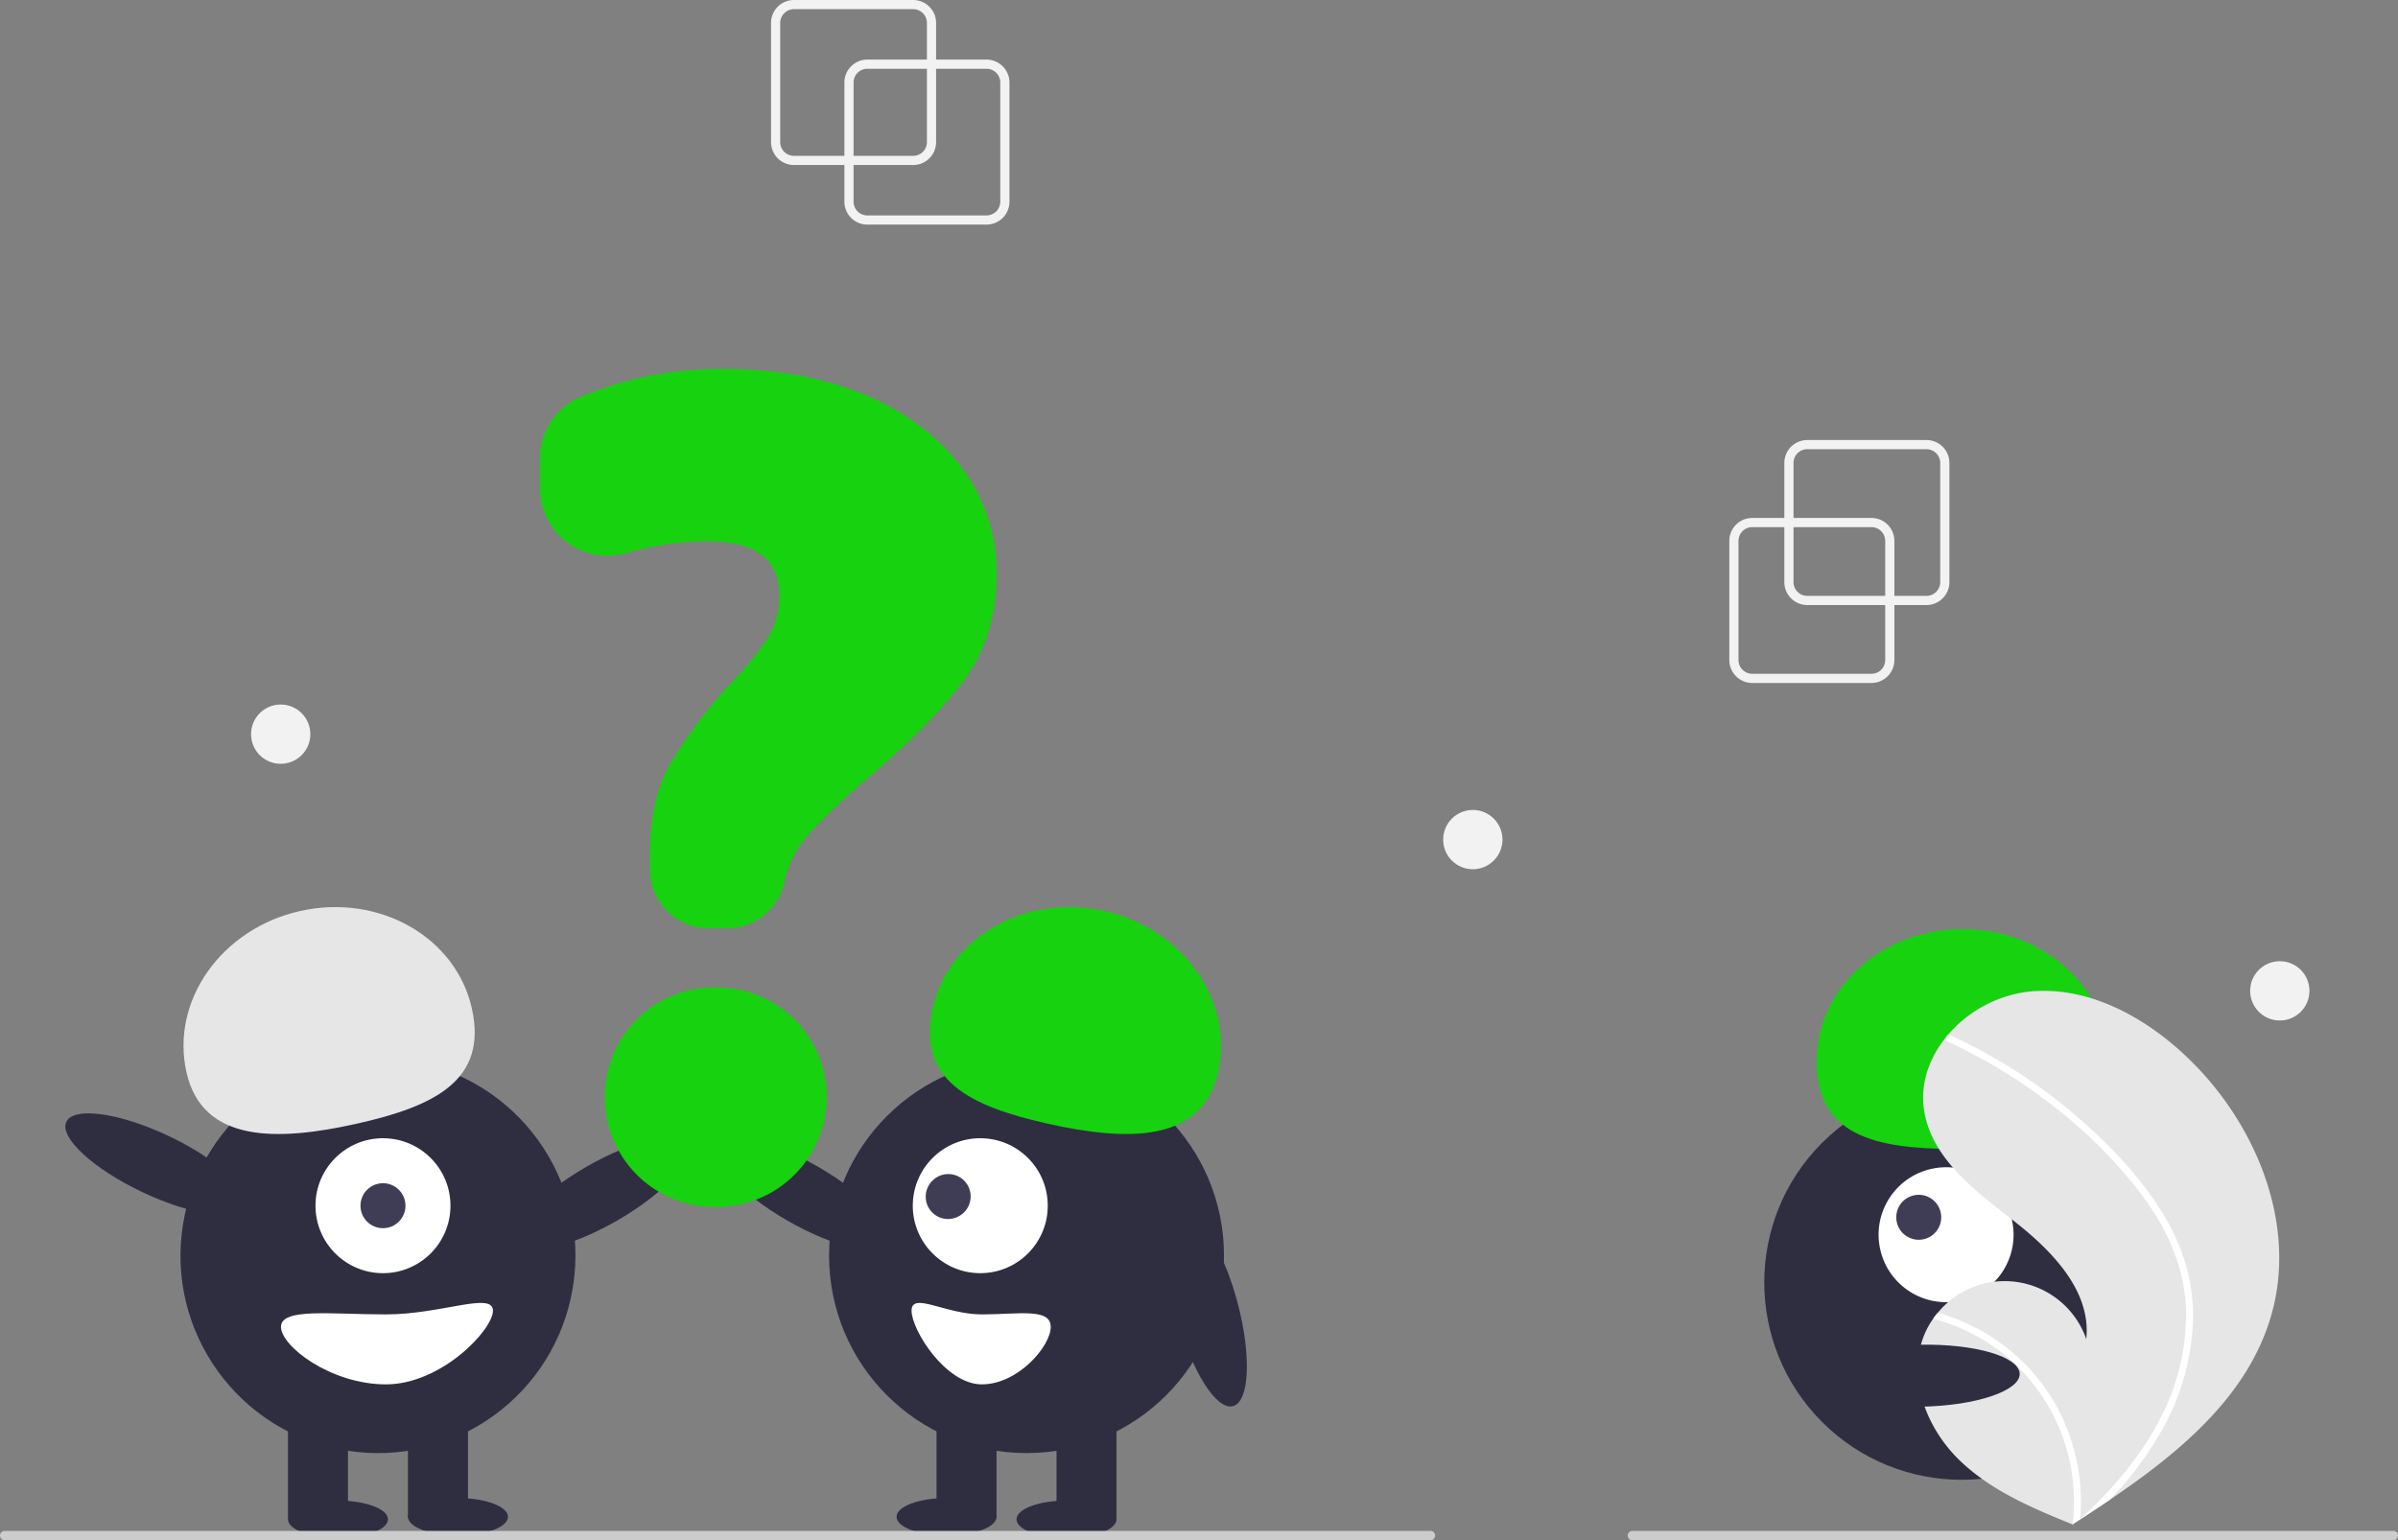 <svg xmlns="http://www.w3.org/2000/svg" width="523" height="336" data-name="Layer 1" viewBox="0 0 523 336"><rect x="0" y="0" width="523" height="336" fill="#808080" stroke="none"/><circle cx="766.35" cy="561.776" r="43.067" fill="#2f2e41" transform="rotate(-45 256.696 829.381)"/><circle cx="762.929" cy="551.366" r="14.719" fill="#fff" transform="rotate(-12.481 -695.732 1958.117)"/><circle cx="756.966" cy="547.565" r="4.906" fill="#3f3d56" transform="rotate(-12.481 -701.695 1954.315)"/><path fill="#17d20f" d="M426.148 250.66c-17.613-.033-29.977-3.179-29.948-19.136s14.332-28.867 31.945-28.834 31.868 12.995 31.838 28.952-16.221 19.05-33.835 19.018"/><path fill="#e6e6e6" d="M495.352 286.974c-5.053 17.527-19.804 29.796-35.192 40.218q-3.223 2.183-6.447 4.266c-.015.006-.03.02-.045.026-.103.067-.207.133-.303.2l-1.328.855.242.109s.237.126-.022.02l-.236-.094c-8.94-3.605-18.037-7.476-24.888-14.23-7.106-7.014-11.26-18.015-7.411-27.228a17.6 17.6 0 0 1 1.905-3.42c.312-.446.648-.873.998-1.293a18.856 18.856 0 0 1 32.385 5.73c1.131-10.526-7.548-19.343-15.9-25.848-8.357-6.503-17.852-13.584-19.468-24.051-.902-5.824 1.123-11.468 4.813-15.999q.17-.207.346-.409a27.52 27.52 0 0 1 17.687-9.489c12.813-1.331 25.259 5.451 34.568 14.36 14.982 14.333 24.039 36.35 18.296 56.277"/><path fill="#fff" d="M471.267 264.05a46.8 46.8 0 0 1 5.605 12.361 40.6 40.6 0 0 1 1.404 11.997 52.04 52.04 0 0 1-6.816 23.684 75 75 0 0 1-11.3 15.1q-3.223 2.183-6.447 4.266c-.015.006-.03.02-.045.026-.103.067-.207.133-.303.2l-1.328.855s.48.235.22.129l-.236-.094a41.4 41.4 0 0 0-13.249-35.65 41.76 41.76 0 0 0-17.145-9.227c.312-.447.648-.874.998-1.294a43.3 43.3 0 0 1 7.147 2.704 42.42 42.42 0 0 1 19.181 18.494 43.37 43.37 0 0 1 4.723 23.801c.367-.333.735-.673 1.092-1.01 6.792-6.333 12.826-13.602 16.91-21.992a48.4 48.4 0 0 0 5.069-22.907c-.333-8.653-3.781-16.668-8.773-23.646a101.4 101.4 0 0 0-19.21-19.799 115.2 115.2 0 0 0-23.893-14.75.83.83 0 0 1-.416-1.063.7.7 0 0 1 .346-.409.61.61 0 0 1 .532.023c1.054.485 2.1.977 3.139 1.49a116.5 116.5 0 0 1 24.062 15.873c7.083 6.038 13.751 12.937 18.733 20.838"/><ellipse cx="73.714" cy="331.46" fill="#2f2e41" rx="10.903" ry="4.089"/><ellipse cx="99.881" cy="330.915" fill="#2f2e41" rx="10.903" ry="4.089"/><ellipse cx="469.744" cy="542.424" fill="#2f2e41" rx="21.534" ry="6.76" transform="rotate(-29.963 -226.414 1033.9)"/><circle cx="420.936" cy="555.946" r="43.067" fill="#2f2e41" transform="rotate(-80.783 85.96 613.876)"/><path fill="#2f2e41" d="M62.81 307.746h13.085v23.442H62.81zm26.168 0h13.084v23.442H88.978z"/><circle cx="83.527" cy="263.043" r="14.719" fill="#fff"/><circle cx="83.527" cy="263.043" r="4.906" fill="#3f3d56"/><path fill="#e6e6e6" d="M40.66 233.895c-3.478-15.574 7.638-31.31 24.828-35.149s33.945 5.675 37.422 21.249-7.915 21.318-25.105 25.156-33.668 4.318-37.145-11.256"/><ellipse cx="372.428" cy="535.963" fill="#2f2e41" rx="6.76" ry="21.534" transform="rotate(-64.626 -19.75 662.557)"/><path fill="#fff" d="M61.282 289.483c0 4.215 10.853 12.539 22.896 12.539s23.336-11.867 23.336-16.082-11.292.818-23.336.818-22.896-1.49-22.896 2.725"/><ellipse cx="232.609" cy="331.46" fill="#2f2e41" rx="10.903" ry="4.089"/><ellipse cx="206.441" cy="330.915" fill="#2f2e41" rx="10.903" ry="4.089"/><ellipse cx="513.579" cy="542.424" fill="#2f2e41" rx="6.76" ry="21.534" transform="rotate(-60.037 100.294 694.353)"/><circle cx="223.886" cy="273.946" r="43.067" fill="#2f2e41"/><path fill="#2f2e41" d="M230.428 307.746h13.084v23.442h-13.084zm-26.168 0h13.084v23.442h-13.083z"/><circle cx="213.796" cy="263.043" r="14.719" fill="#fff"/><ellipse cx="545.296" cy="543.043" fill="#3f3d56" rx="4.921" ry="4.886" transform="rotate(-44.974 35.426 810.908)"/><path fill="#17d20f" d="M228.518 245.15c-17.19-3.837-28.583-9.581-25.105-25.155s20.232-25.087 37.421-21.249 28.307 19.575 24.83 35.149-19.956 15.094-37.146 11.256"/><ellipse cx="601.895" cy="567.963" fill="#2f2e41" rx="6.76" ry="21.534" transform="rotate(-14.875 -647.49 1723.508)"/><path fill="#fff" d="M214.13 286.758c-7.907 0-15.32-5.033-15.32-.818s7.413 16.082 15.32 16.082 15.031-8.323 15.031-12.538-7.125-2.726-15.032-2.726"/><path fill="#17d20f" d="M158.472 202.54h-3.825a12.937 12.937 0 0 1-12.923-12.924v-3.21c0-7.954 1.507-14.613 4.48-19.793a104 104 0 0 1 12.541-16.852 74.3 74.3 0 0 0 8.528-10.279 17.3 17.3 0 0 0 2.693-9.562c0-7.978-5.197-11.857-15.89-11.857a64.5 64.5 0 0 0-17.515 2.63 14.745 14.745 0 0 1-18.793-14.179v-6.5a14.46 14.46 0 0 1 8.532-13.256 78.1 78.1 0 0 1 31.81-6.258c11.445 0 21.776 1.922 30.707 5.713 8.948 3.8 16.017 9.157 21.012 15.924a38.35 38.35 0 0 1 7.536 23.244c0 8.98-2.452 16.801-7.287 23.246-4.782 6.38-11.638 13.365-20.376 20.76a145 145 0 0 0-13.063 12.307 22.7 22.7 0 0 0-5.432 10.112 12.89 12.89 0 0 1-12.735 10.733m-2.127 60.771h-.504a23.951 23.951 0 0 1 0-47.902h.504a23.951 23.951 0 1 1 0 47.903"/><path fill="#ccc" d="M312 336H1a1 1 0 0 1 0-2h311a1 1 0 0 1 0 2m210 0H356a1 1 0 0 1 0-2h166a1 1 0 0 1 0 2"/><ellipse cx="757.339" cy="582.032" fill="#2f2e41" rx="21.534" ry="6.76" transform="rotate(-1.12 -13832.435 17750.767)"/><path fill="#f2f2f2" d="M408.161 149h-26a5.006 5.006 0 0 1-5-5v-26a5.006 5.006 0 0 1 5-5h26a5.006 5.006 0 0 1 5 5v26a5.006 5.006 0 0 1-5 5m-26-34a3.003 3.003 0 0 0-3 3v26a3.003 3.003 0 0 0 3 3h26a3.003 3.003 0 0 0 3-3v-26a3.003 3.003 0 0 0-3-3Z"/><path fill="#f2f2f2" d="M420.161 132h-26a5.006 5.006 0 0 1-5-5v-26a5.006 5.006 0 0 1 5-5h26a5.006 5.006 0 0 1 5 5v26a5.006 5.006 0 0 1-5 5m-26-34a3.003 3.003 0 0 0-3 3v26a3.003 3.003 0 0 0 3 3h26a3.003 3.003 0 0 0 3-3v-26a3.003 3.003 0 0 0-3-3Zm-179-49h-26a5.006 5.006 0 0 1-5-5V18a5.006 5.006 0 0 1 5-5h26a5.006 5.006 0 0 1 5 5v26a5.006 5.006 0 0 1-5 5m-26-34a3.003 3.003 0 0 0-3 3v26a3.003 3.003 0 0 0 3 3h26a3.003 3.003 0 0 0 3-3V18a3.003 3.003 0 0 0-3-3Z"/><path fill="#f2f2f2" d="M199.161 36h-26a5.006 5.006 0 0 1-5-5V5a5.006 5.006 0 0 1 5-5h26a5.006 5.006 0 0 1 5 5v26a5.006 5.006 0 0 1-5 5m-26-34a3.003 3.003 0 0 0-3 3v26a3.003 3.003 0 0 0 3 3h26a3.003 3.003 0 0 0 3-3V5a3.003 3.003 0 0 0-3-3Z"/><circle cx="321.22" cy="183.17" r="6.467" fill="#f2f2f2"/><circle cx="61.22" cy="160.17" r="6.467" fill="#f2f2f2"/><circle cx="497.22" cy="216.17" r="6.467" fill="#f2f2f2"/></svg>
